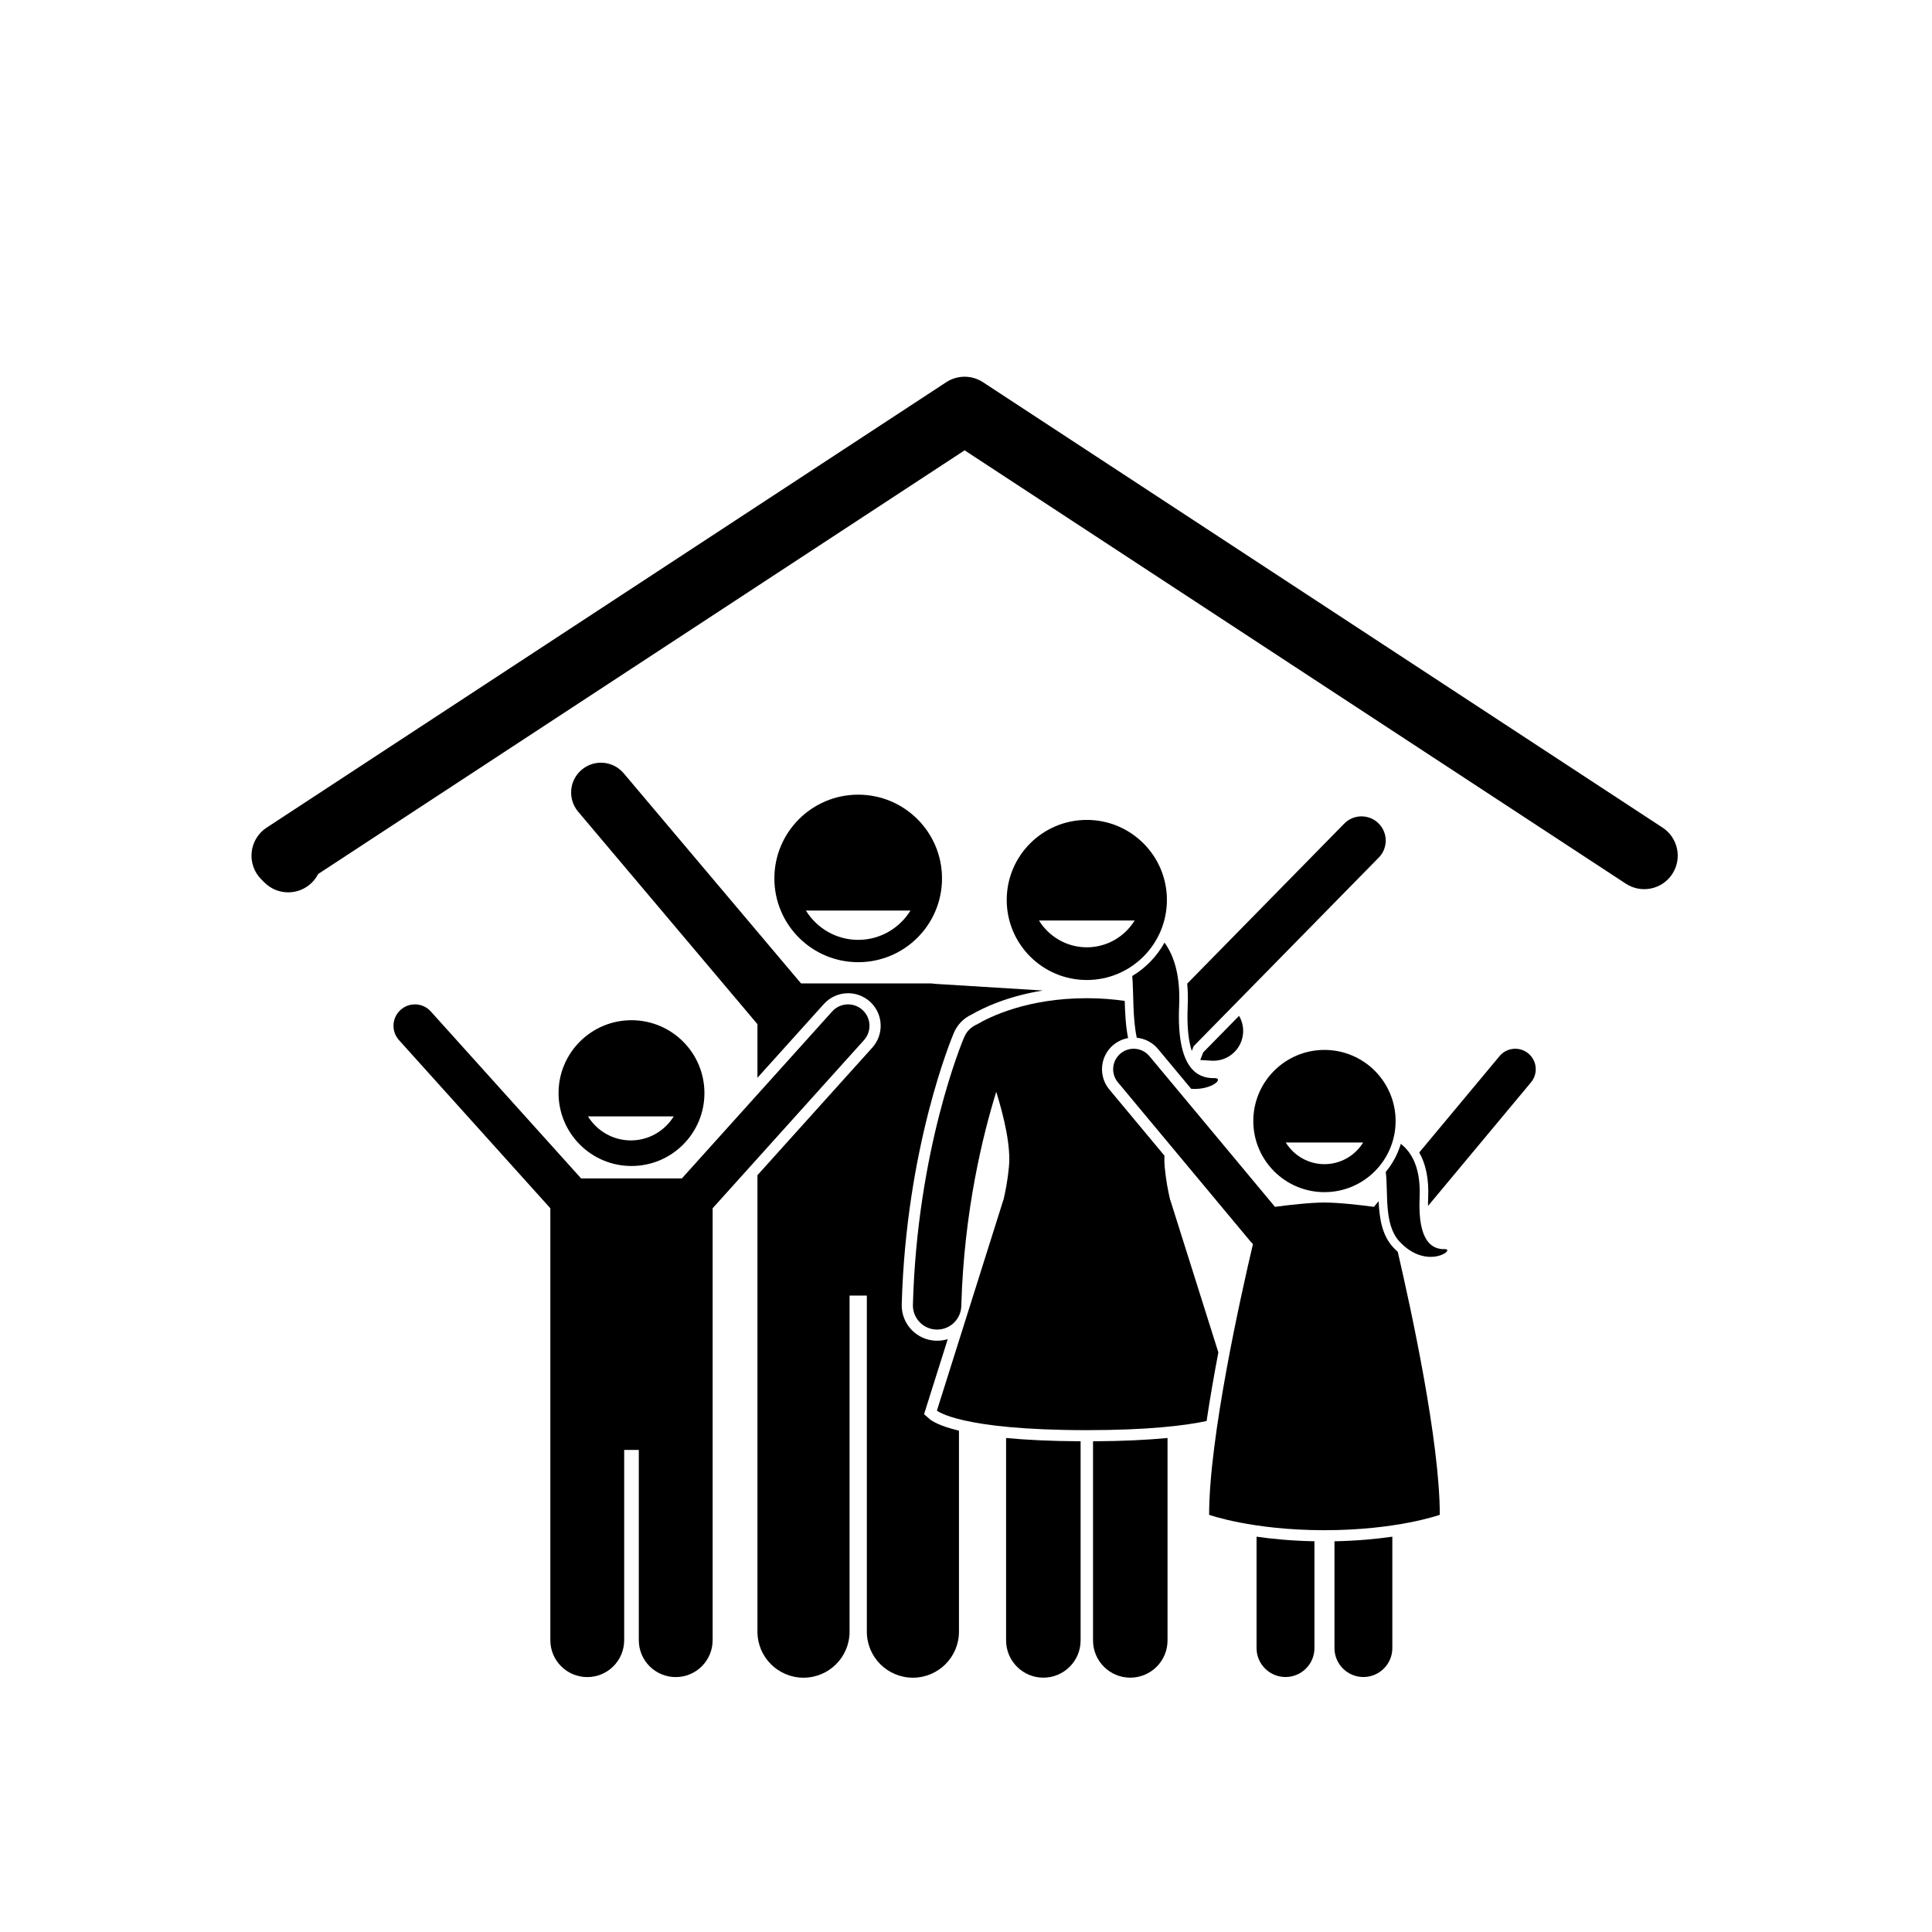 <svg xmlns="http://www.w3.org/2000/svg" xmlns:xlink="http://www.w3.org/1999/xlink" width="529" zoomAndPan="magnify" viewBox="0 0 396.75 396.75" height="529" preserveAspectRatio="xMidYMid meet" version="1.0"><defs><clipPath id="70f1f216ad"><path d="M 117 156 L 215 156 L 215 344.617 L 117 344.617 Z M 117 156 " clip-rule="nonzero"/></clipPath><clipPath id="a0572b843c"><path d="M 80 206 L 179 206 L 179 344.617 L 80 344.617 Z M 80 206 " clip-rule="nonzero"/></clipPath><clipPath id="1884717627"><path d="M 224 295 L 240 295 L 240 344.617 L 224 344.617 Z M 224 295 " clip-rule="nonzero"/></clipPath><clipPath id="24b3c20a8f"><path d="M 206 295 L 222 295 L 222 344.617 L 206 344.617 Z M 206 295 " clip-rule="nonzero"/></clipPath><clipPath id="f22c6c9199"><path d="M 258 315 L 270 315 L 270 344.617 L 258 344.617 Z M 258 315 " clip-rule="nonzero"/></clipPath><clipPath id="0ea1eb9d1f"><path d="M 274 315 L 286 315 L 286 344.617 L 274 344.617 Z M 274 315 " clip-rule="nonzero"/></clipPath><clipPath id="417dce9c68"><path d="M 51.492 77 L 345 77 L 345 184 L 51.492 184 Z M 51.492 77 " clip-rule="nonzero"/></clipPath></defs><path fill="#000000" d="M 246.484 217.676 L 248.793 217.82 C 248.922 217.824 249.051 217.832 249.18 217.832 C 252.387 217.832 255.078 215.336 255.281 212.094 C 255.359 210.828 255.047 209.629 254.449 208.613 L 247.086 216.117 C 246.883 216.641 246.684 217.16 246.484 217.676 Z M 246.484 217.676 " fill-opacity="1" fill-rule="nonzero"/><g clip-path="url(#70f1f216ad)"><path fill="#000000" d="M 169.184 206.18 C 170.449 204.773 172.262 203.965 174.16 203.965 C 175.816 203.965 177.402 204.574 178.637 205.68 C 179.965 206.875 180.75 208.516 180.844 210.301 C 180.938 212.086 180.332 213.801 179.137 215.129 L 155.547 241.332 L 155.547 335.078 C 155.547 340.297 159.785 344.527 165.004 344.527 C 170.23 344.527 174.465 340.297 174.465 335.078 L 174.465 266.059 L 178.012 266.059 L 178.012 335.078 C 178.012 340.297 182.246 344.527 187.469 344.527 C 192.691 344.527 196.93 340.297 196.93 335.078 L 196.93 293.801 C 192.781 292.801 191.301 291.762 190.891 291.402 L 189.762 290.414 L 194.625 275.004 C 193.938 275.215 193.203 275.328 192.445 275.328 L 192.25 275.328 C 188.234 275.219 185.066 271.871 185.176 267.867 C 186.066 235.52 195.488 213.027 195.891 212.086 C 196.609 210.402 197.914 209.07 199.582 208.316 C 201.781 207.035 206.727 204.613 214.148 203.41 L 191.984 202.039 C 191.668 201.984 191.348 201.949 191.016 201.949 L 164.496 201.949 L 128.082 158.801 C 125.902 156.215 122.043 155.891 119.461 158.066 C 116.875 160.242 116.547 164.102 118.727 166.684 L 155.547 210.32 L 155.547 221.328 Z M 169.184 206.18 " fill-opacity="1" fill-rule="nonzero"/></g><path fill="#000000" d="M 193.449 180.391 C 193.449 170.891 185.746 163.191 176.238 163.191 C 166.73 163.191 159.023 170.891 159.023 180.391 C 159.023 189.895 166.73 197.594 176.238 197.594 C 185.746 197.594 193.449 189.895 193.449 180.391 Z M 165.5 186.992 L 186.973 186.992 C 184.746 190.594 180.773 193.008 176.234 193.008 C 171.699 193.008 167.723 190.594 165.5 186.992 Z M 165.5 186.992 " fill-opacity="1" fill-rule="nonzero"/><g clip-path="url(#a0572b843c)"><path fill="#000000" d="M 113.016 274.52 L 113.016 336.828 C 113.016 341.012 116.41 344.402 120.602 344.402 C 124.785 344.402 128.18 341.012 128.18 336.828 L 128.18 297.758 L 131.184 297.758 L 131.184 336.828 C 131.184 341.012 134.578 344.402 138.766 344.402 C 142.949 344.402 146.344 341.012 146.344 336.828 L 146.344 248.125 L 177.426 213.594 C 179.051 211.789 178.906 209.008 177.098 207.387 C 175.293 205.762 172.512 205.906 170.887 207.715 L 140.023 242 L 119.336 242 L 88.473 207.715 C 86.852 205.906 84.066 205.762 82.262 207.387 C 80.457 209.008 80.309 211.789 81.934 213.594 L 113.016 248.125 Z M 113.016 274.52 " fill-opacity="1" fill-rule="nonzero"/></g><path fill="#000000" d="M 129.68 239.445 C 137.953 239.445 144.66 232.742 144.66 224.477 C 144.66 216.211 137.953 209.508 129.68 209.508 C 121.41 209.508 114.703 216.211 114.703 224.477 C 114.703 232.742 121.41 239.445 129.68 239.445 Z M 138.352 229.262 C 136.527 232.211 133.27 234.191 129.551 234.191 C 125.828 234.191 122.57 232.211 120.746 229.262 Z M 138.352 229.262 " fill-opacity="1" fill-rule="nonzero"/><g clip-path="url(#1884717627)"><path fill="#000000" d="M 224.461 336.875 C 224.461 341.098 227.887 344.52 232.109 344.52 C 236.336 344.52 239.762 341.098 239.762 336.875 L 239.762 295.301 C 235.734 295.688 230.715 295.949 224.461 295.98 Z M 224.461 336.875 " fill-opacity="1" fill-rule="nonzero"/></g><g clip-path="url(#24b3c20a8f)"><path fill="#000000" d="M 206.609 336.875 C 206.609 341.098 210.039 344.52 214.258 344.52 C 218.484 344.52 221.91 341.098 221.91 336.875 L 221.91 295.98 C 215.656 295.945 210.633 295.688 206.609 295.301 Z M 206.609 336.875 " fill-opacity="1" fill-rule="nonzero"/></g><path fill="#000000" d="M 243.902 206.617 C 243.707 211.039 244.117 213.926 244.742 215.816 C 244.871 215.48 245.004 215.148 245.125 214.84 L 283.148 176.098 C 285.07 174.137 285.039 170.992 283.078 169.07 C 281.117 167.148 277.969 167.176 276.047 169.137 L 243.805 201.992 C 243.934 203.41 243.977 204.941 243.902 206.617 Z M 243.902 206.617 " fill-opacity="1" fill-rule="nonzero"/><path fill="#000000" d="M 198.004 212.984 C 197.609 213.91 188.348 236.008 187.473 267.93 C 187.395 270.676 189.559 272.961 192.305 273.035 C 192.352 273.035 192.398 273.035 192.445 273.035 C 195.129 273.035 197.336 270.898 197.41 268.203 C 197.945 248.699 201.883 232.91 204.586 224.215 C 206.25 229.57 207.598 235.461 207.191 239.625 C 206.93 242.352 206.516 244.512 206.055 246.48 L 206.027 246.48 L 192.402 289.676 C 192.402 289.676 196.984 293.691 223.184 293.691 C 235.699 293.691 243.273 292.773 247.781 291.82 C 248.477 287.145 249.32 282.344 250.199 277.727 L 240.344 246.48 L 240.316 246.48 C 239.852 244.512 239.441 242.352 239.176 239.625 C 239.105 238.906 239.098 238.129 239.125 237.32 L 227.805 223.73 C 225.512 220.977 225.887 216.871 228.641 214.578 C 229.516 213.855 230.559 213.375 231.66 213.176 C 231.164 210.695 231.043 208.062 230.969 205.543 C 228.617 205.207 226.031 204.988 223.184 204.988 C 210.965 204.988 203.234 208.824 200.629 210.363 C 199.488 210.848 198.523 211.754 198.004 212.984 Z M 198.004 212.984 " fill-opacity="1" fill-rule="nonzero"/><path fill="#000000" d="M 232.52 200.426 C 232.824 204.273 232.566 209.004 233.445 213.109 C 235.137 213.277 236.699 214.094 237.801 215.414 L 244.617 223.598 C 248.875 223.906 251.535 221.344 249.332 221.398 C 245.859 221.477 241.574 219.352 242.145 206.543 C 242.414 200.449 241.148 196.348 239.141 193.566 C 237.582 196.395 235.289 198.77 232.52 200.426 Z M 232.52 200.426 " fill-opacity="1" fill-rule="nonzero"/><path fill="#000000" d="M 239.633 184.812 C 239.633 175.734 232.27 168.375 223.184 168.375 C 214.102 168.375 206.738 175.734 206.738 184.812 C 206.738 193.891 214.102 201.25 223.184 201.25 C 232.27 201.25 239.633 193.891 239.633 184.812 Z M 213.359 189.031 L 233.012 189.031 C 230.977 192.328 227.34 194.535 223.188 194.535 C 219.035 194.535 215.398 192.328 213.359 189.031 Z M 213.359 189.031 " fill-opacity="1" fill-rule="nonzero"/><g clip-path="url(#f22c6c9199)"><path fill="#000000" d="M 258.043 338.445 C 258.043 341.727 260.703 344.387 263.988 344.387 C 267.27 344.387 269.93 341.727 269.93 338.445 L 269.93 316.512 C 265.312 316.422 261.324 316.043 258.043 315.57 Z M 258.043 338.445 " fill-opacity="1" fill-rule="nonzero"/></g><g clip-path="url(#0ea1eb9d1f)"><path fill="#000000" d="M 274.043 338.445 C 274.043 341.727 276.703 344.387 279.984 344.387 C 283.266 344.387 285.926 341.727 285.926 338.445 L 285.926 315.57 C 282.648 316.043 278.66 316.422 274.043 316.512 Z M 274.043 338.445 " fill-opacity="1" fill-rule="nonzero"/></g><path fill="#000000" d="M 293.285 246.008 C 293.258 246.598 293.25 247.137 293.254 247.648 L 314.402 222.266 C 315.891 220.48 315.648 217.828 313.863 216.344 C 312.078 214.855 309.422 215.098 307.938 216.883 L 291.449 236.672 C 292.707 238.867 293.469 241.871 293.285 246.008 Z M 293.285 246.008 " fill-opacity="1" fill-rule="nonzero"/><path fill="#000000" d="M 236.035 216.883 C 234.551 215.098 231.898 214.855 230.109 216.344 C 228.324 217.828 228.082 220.48 229.57 222.266 L 256.855 255.012 C 256.992 255.18 257.145 255.328 257.305 255.469 C 254.801 266.102 248.301 295.234 248.301 311.078 C 248.301 311.078 257.117 314.238 271.984 314.238 C 286.855 314.238 295.672 311.078 295.672 311.078 C 295.672 295.965 289.758 268.773 287.039 257.066 C 286.715 256.773 286.387 256.457 286.062 256.102 C 283.754 253.59 283.27 250.07 283.109 246.68 L 282.148 247.832 C 279.426 247.473 274.961 246.949 271.984 246.949 C 269.012 246.949 264.543 247.473 261.824 247.832 Z M 236.035 216.883 " fill-opacity="1" fill-rule="nonzero"/><path fill="#000000" d="M 287.355 254.914 C 292.988 261.035 299.125 256.457 296.648 256.516 C 294.172 256.574 291.121 255.059 291.527 245.93 C 291.789 240.027 290.031 236.75 287.668 234.891 C 287.027 237.027 285.969 238.984 284.574 240.66 C 285.121 244.977 284.141 251.414 287.355 254.914 Z M 287.355 254.914 " fill-opacity="1" fill-rule="nonzero"/><path fill="#000000" d="M 286.598 230.211 C 286.598 222.148 280.055 215.609 271.984 215.609 C 263.914 215.609 257.375 222.148 257.375 230.211 C 257.375 238.277 263.914 244.816 271.984 244.816 C 280.055 244.816 286.598 238.277 286.598 230.211 Z M 264.035 234.617 L 279.938 234.617 C 278.289 237.285 275.344 239.07 271.988 239.07 C 268.629 239.07 265.684 237.285 264.035 234.617 Z M 264.035 234.617 " fill-opacity="1" fill-rule="nonzero"/><g clip-path="url(#417dce9c68)"><path fill="#000000" d="M 343.406 179.488 C 345.492 176.312 344.605 172.043 341.426 169.961 L 201.867 78.492 C 199.574 76.988 196.605 76.988 194.312 78.492 L 54.754 169.961 C 53.02 171.098 51.891 172.953 51.68 175.012 C 51.469 177.07 52.195 179.117 53.66 180.582 L 54.32 181.238 C 55.664 182.582 57.426 183.25 59.188 183.25 C 60.949 183.25 62.711 182.578 64.059 181.234 C 64.586 180.707 65.008 180.117 65.328 179.488 L 198.09 92.477 L 333.875 181.469 C 337.055 183.555 341.32 182.668 343.406 179.488 Z M 343.406 179.488 " fill-opacity="1" fill-rule="nonzero"/></g></svg>
